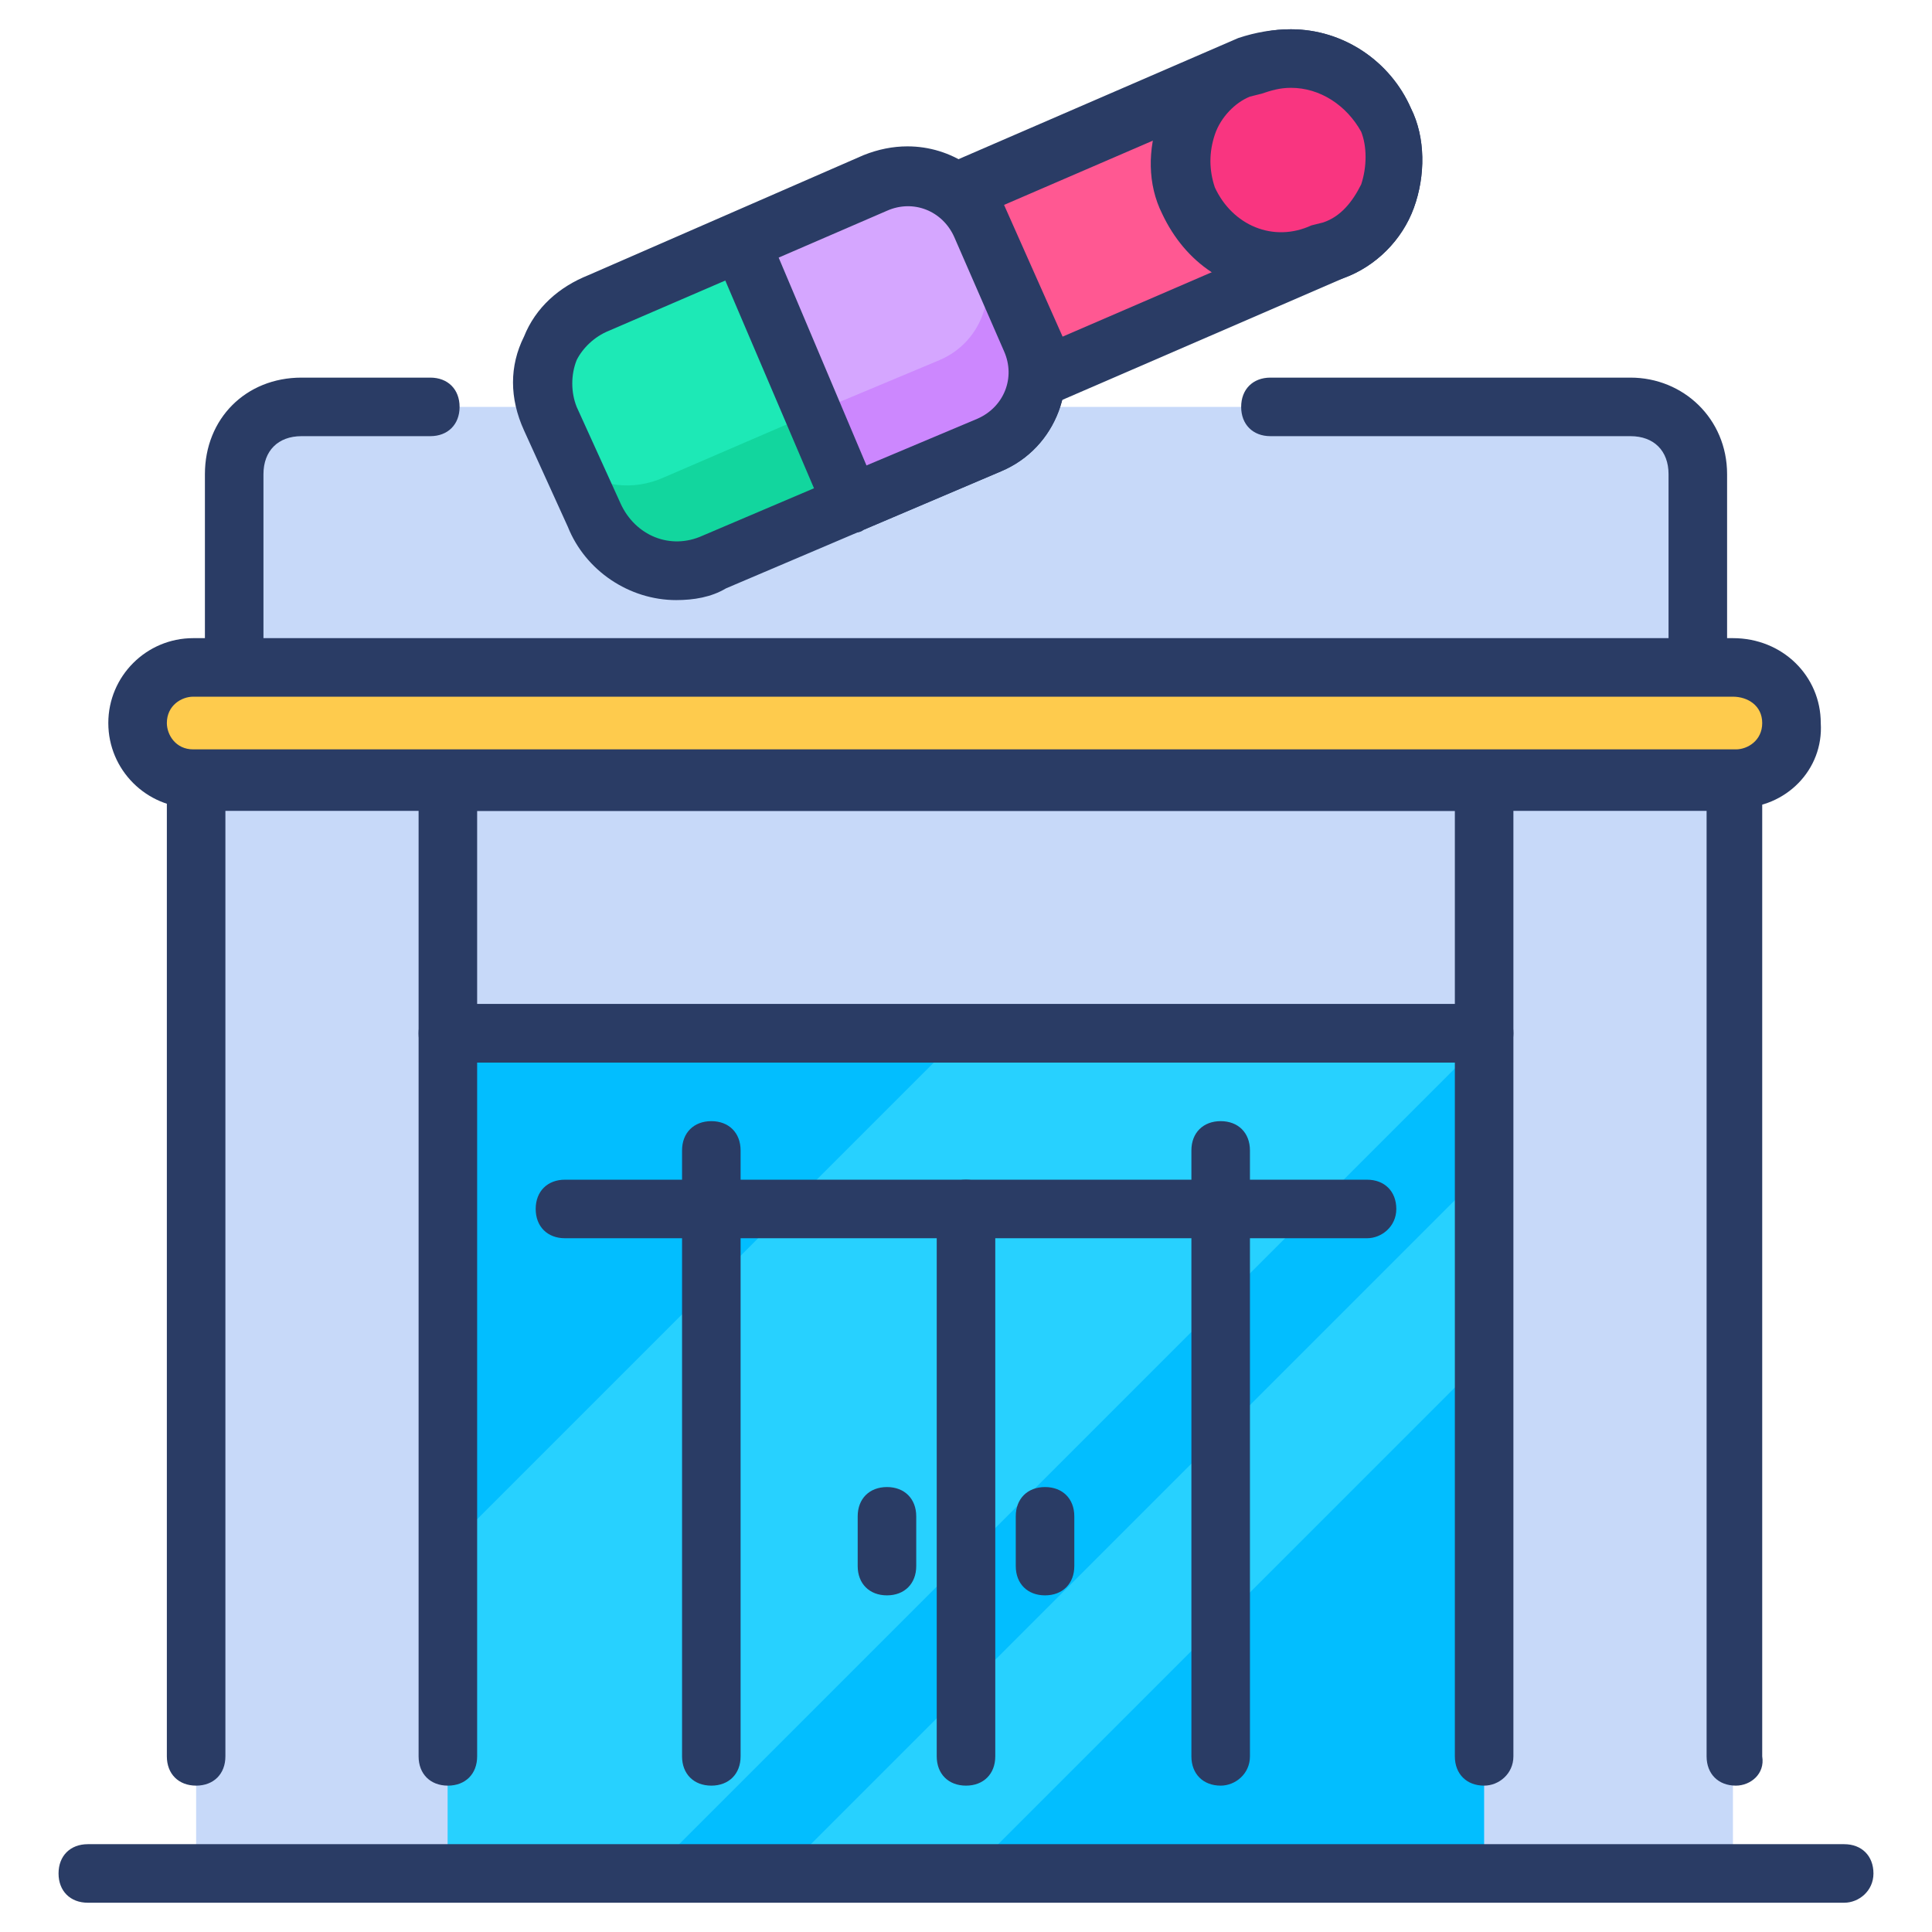 <svg id="Layer_1" height="512" viewBox="0 0 66 66" width="512" xmlns="http://www.w3.org/2000/svg"><g><g><path d="m6.7 26.7h52.5v37.3h-52.5z" fill="#c7d9f9"/></g><g><path d="m15.3 35.3h35.4v28.8h-35.4z" fill="#02beff"/></g><g><g><path d="m50.7 35.3v.2l-28.5 28.5h-6.9v-11.1l17.6-17.6z" fill="#27d1ff"/></g><g><path d="m50.7 40v6.4l-17.6 17.6h-6.4z" fill="#27d1ff"/></g></g><g><path d="m59.3 61c-.6 0-1-.4-1-1v-32.3h-50.6v32.3c0 .6-.4 1-1 1s-1-.4-1-1v-33.3c0-.6.4-1 1-1h52.5c.6 0 1 .4 1 1v33.3c.1.6-.4 1-.9 1z" fill="#2a3c65"/></g><g><path d="m30.3 51.8v1.7" fill="none"/></g><g><path d="m35.7 51.8v1.7" fill="none"/></g><g><path d="m24.3 41.3h-9" fill="none"/></g><g><path d="m50.7 41.3h-9" fill="none"/></g><g><path d="m41.7 61c-.6 0-1-.4-1-1v-20.7c0-.6.4-1 1-1s1 .4 1 1v20.7c0 .6-.5 1-1 1z" fill="#2a3c65"/></g><g><path d="m24.3 61c-.6 0-1-.4-1-1v-20.7c0-.6.4-1 1-1s1 .4 1 1v20.7c0 .6-.4 1-1 1z" fill="#2a3c65"/></g><g><path d="m33 61c-.6 0-1-.4-1-1v-18.7c0-.6.4-1 1-1s1 .4 1 1v18.7c0 .6-.4 1-1 1z" fill="#2a3c65"/></g><g><path d="m30.3 54.5c-.6 0-1-.4-1-1v-1.7c0-.6.4-1 1-1s1 .4 1 1v1.7c0 .6-.4 1-1 1z" fill="#2a3c65"/></g><g><path d="m35.7 54.5c-.6 0-1-.4-1-1v-1.7c0-.6.4-1 1-1s1 .4 1 1v1.7c0 .6-.4 1-1 1z" fill="#2a3c65"/></g><g><path d="m46.7 42.3h-27.4c-.6 0-1-.4-1-1s.4-1 1-1h27.4c.6 0 1 .4 1 1s-.5 1-1 1z" fill="#2a3c65"/></g><g><path d="m50.7 36.3h-35.4c-.6 0-1-.4-1-1v-8.6c0-.6.4-1 1-1h35.4c.6 0 1 .4 1 1v8.6c0 .6-.5 1-1 1zm-34.4-2h33.4v-6.6h-33.4z" fill="#2a3c65"/></g><g><path d="m58 16.2v7.8h-50v-7.8c0-1.3 1-2.3 2.3-2.3h45.3c1.4 0 2.4 1 2.4 2.3z" fill="#c7d9f9"/></g><g><path d="m58 25h-50c-.6 0-1-.4-1-1v-7.8c0-1.9 1.4-3.3 3.3-3.3h4.4c.6 0 1 .4 1 1s-.4 1-1 1h-4.4c-.8 0-1.3.5-1.3 1.3v6.8h48v-6.8c0-.8-.5-1.3-1.3-1.3h-12.3c-.6 0-1-.4-1-1s.4-1 1-1h12.3c1.8 0 3.3 1.4 3.3 3.3v7.8c0 .6-.5 1-1 1z" fill="#2a3c65"/></g><g><path d="m61.3 24.7c0 1.1-.9 1.9-1.9 1.9h-52.8c-1.1 0-1.9-.9-1.9-1.9 0-1.1.9-1.9 1.9-1.9h52.6c1.2 0 2.1.8 2.1 1.9z" fill="#fecb4d"/></g><g><path d="m59.4 27.6h-52.8c-1.6 0-2.9-1.3-2.9-2.9s1.3-2.9 2.9-2.9h52.6c1.7 0 3 1.3 3 2.9.1 1.6-1.2 2.9-2.8 2.9zm-52.8-3.8c-.4 0-.9.3-.9.9 0 .4.3.9.9.9h52.7c.4 0 .9-.3.9-.9s-.5-.9-1-.9z" fill="#2a3c65"/></g><g><path d="m33.8 15.2-9.4 4c-1.6.7-3.4 0-4.1-1.6l-1.5-3.3c-.7-1.6 0-3.4 1.6-4l9.5-4.1c1.4-.6 3 0 3.6 1.4l1.7 3.9c.6 1.5 0 3.1-1.4 3.7z" fill="#1de9b6"/></g><g><path d="m33.8 15.2-9.4 4c-1.6.7-3.4 0-4.1-1.6l-.7-1.6c.9.6 2 .8 3.1.3l5.1-2.2 4.3-1.8c1.4-.6 2-2.2 1.4-3.6l-1-2.3c.4.3.8.7 1 1.2l1.7 3.9c.6 1.5 0 3.1-1.4 3.7z" fill="#12d69e"/></g><g><path d="m23.1 20.5c-1.6 0-3.1-1-3.7-2.5l-1.5-3.3c-.5-1.1-.5-2.2 0-3.2.4-1 1.2-1.7 2.2-2.1l9.4-4.1c.5-.2 1-.3 1.5-.3 1.5 0 2.8.9 3.4 2.2l1.7 3.9c.8 2 0 4.2-1.9 5l-9.4 4c-.5.3-1.1.4-1.7.4zm7.9-13.5c-.2 0-.5.1-.7.2l-9.5 4.1c-.5.2-.9.6-1.1 1-.2.5-.2 1.1 0 1.6l1.5 3.3c.5 1.1 1.7 1.6 2.8 1.1l9.4-4c.9-.4 1.3-1.4.9-2.4l-1.7-3.9c-.3-.6-.9-1-1.6-1z" fill="#2a3c65"/></g><g><path d="m29.1 17.2 4.7-2c1.4-.6 2-2.2 1.4-3.6l-1.7-3.9c-.6-1.4-2.2-2-3.6-1.4l-4.6 2z" fill="#d5a6ff"/></g><g><path d="m33.8 15.2-4.7 2-1.3-3.1 4.3-1.8c1.4-.6 2-2.2 1.4-3.6l-1-2.3c.4.3.8.7 1 1.2l1.7 3.9c.6 1.5 0 3.1-1.4 3.7z" fill="#cc87fe"/></g><g><path d="m29.1 18.2c-.4 0-.8-.2-.9-.6l-3.8-8.9c-.2-.5 0-1.1.5-1.3l4.6-2c.5-.2 1-.3 1.5-.3 1.5 0 2.8.9 3.4 2.2l1.7 3.9c.8 1.9 0 4.1-1.9 4.9l-4.7 2c-.1.1-.3.1-.4.1zm-2.5-9.4 3 7.1 3.8-1.6c.9-.4 1.3-1.4.9-2.3l-1.7-3.9c-.4-.9-1.4-1.3-2.3-.9z" fill="#2a3c65"/></g><g><path d="m45.5 8.6-9.7 4.2-2.8-6.3 9.7-4.2c1.8-.8 3.9 0 4.6 1.8.8 1.7 0 3.8-1.8 4.5z" fill="#ff5892"/></g><g><path d="m35.8 13.8c-.4 0-.7-.2-.9-.6l-2.8-6.3c-.1-.2-.1-.5 0-.8.1-.2.3-.4.5-.6l9.7-4.2c.6-.2 1.2-.3 1.8-.3 1.8 0 3.4 1.1 4.1 2.7.5 1 .5 2.3.1 3.4s-1.3 2-2.4 2.4l-9.7 4.2c-.1.1-.3.1-.4.1zm-1.5-6.8 2 4.5 8.8-3.8c.6-.2 1.1-.7 1.3-1.3s.2-1.3 0-1.8c-.4-1-1.3-1.6-2.3-1.6-.4 0-.7.1-1 .2z" fill="#2a3c65"/></g><g><path d="m45.5 8.6-.3.1c-1.8.8-3.8 0-4.6-1.8-.8-1.7.1-3.8 1.8-4.5l.3-.1c1.8-.8 3.9 0 4.6 1.8.8 1.7 0 3.8-1.8 4.5z" fill="#f93580"/><path d="m43.8 10c-1.8 0-3.3-1-4.1-2.7-.5-1-.5-2.2-.1-3.3s1.3-2 2.4-2.5l.4-.1c.5-.3 1.1-.4 1.7-.4 1.8 0 3.4 1.1 4.1 2.7.5 1 .5 2.3.1 3.4s-1.3 2-2.4 2.4l-.3.1c-.6.3-1.2.4-1.8.4zm.3-7c-.4 0-.7.1-1 .2l-.4.1c-.5.2-1 .7-1.2 1.3s-.2 1.2 0 1.8c.6 1.3 2 1.9 3.3 1.3l.4-.1c.6-.2 1-.7 1.3-1.3.2-.6.2-1.3 0-1.8-.5-.9-1.4-1.5-2.4-1.5z" fill="#2a3c65"/></g><g><path d="m63 65h-60c-.6 0-1-.4-1-1s.4-1 1-1h60c.6 0 1 .4 1 1s-.5 1-1 1z" fill="#2a3c65"/></g><g><path d="m50.7 61c-.6 0-1-.4-1-1v-23.7h-33.4v23.7c0 .6-.4 1-1 1s-1-.4-1-1v-24.7c0-.6.4-1 1-1h35.4c.6 0 1 .4 1 1v24.7c0 .6-.5 1-1 1z" fill="#2a3c65"/></g></g></svg>